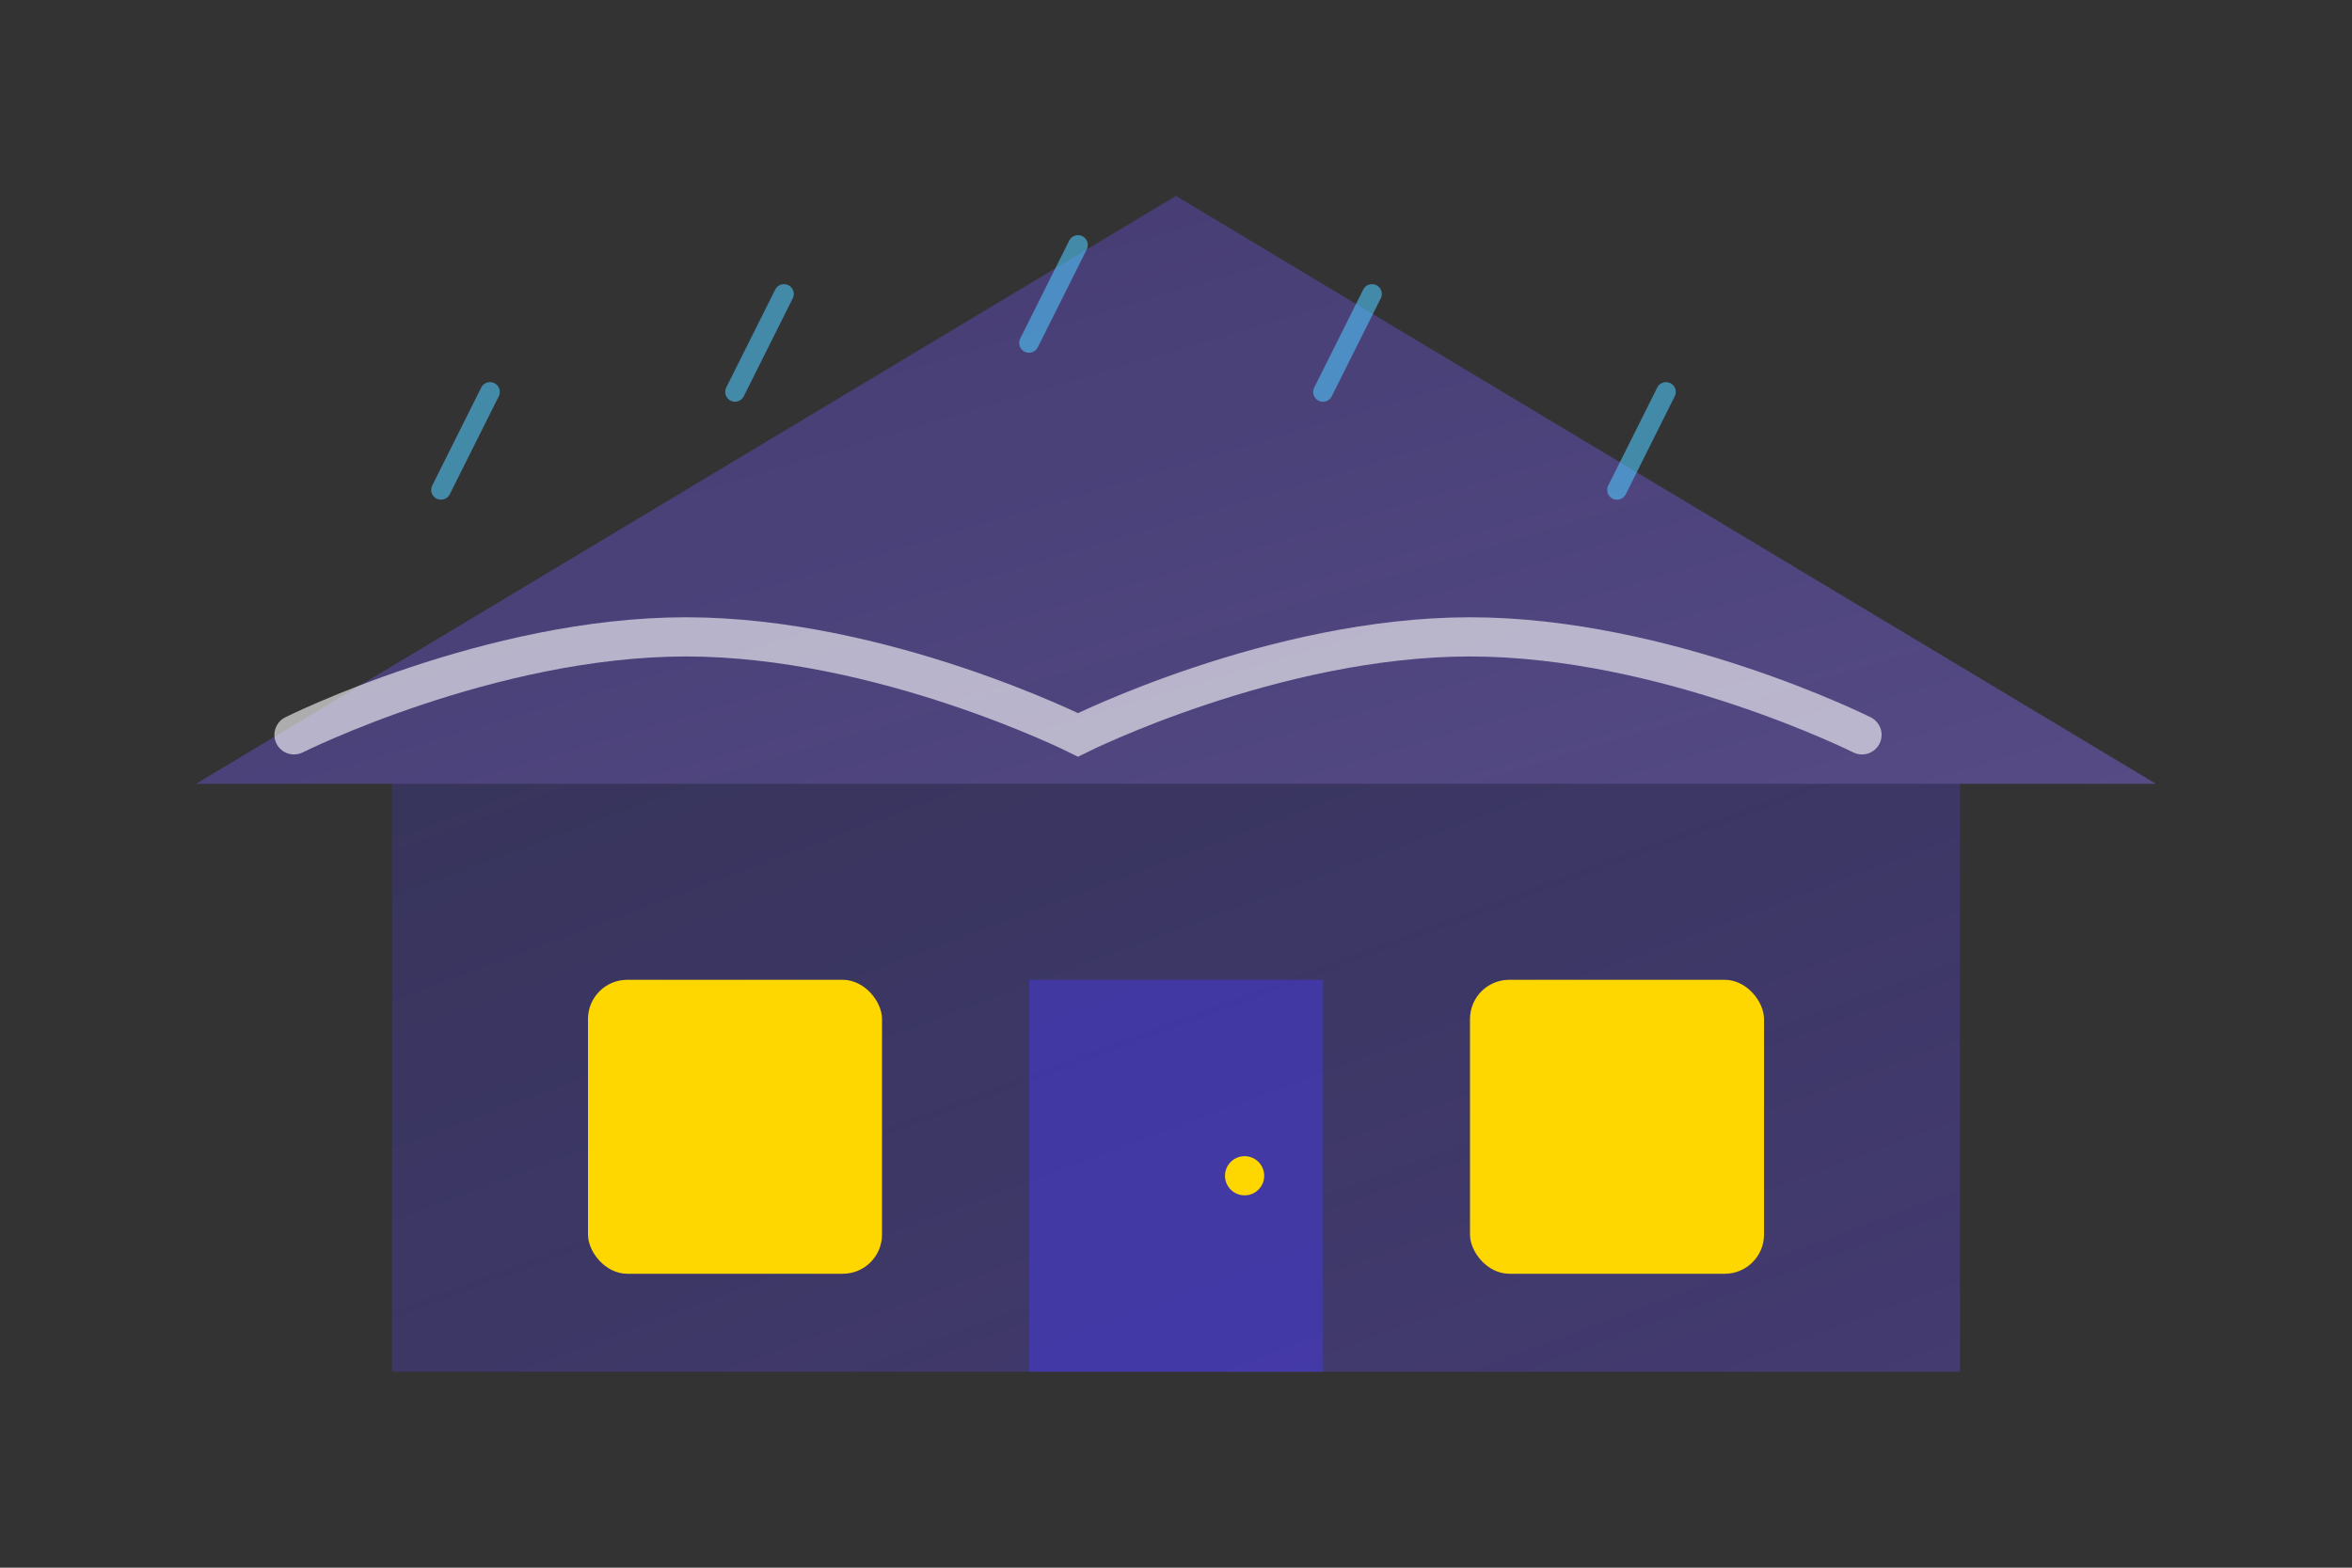 <?xml version="1.0" encoding="UTF-8"?>
<svg width="100%" height="100%" viewBox="0 0 240 160" fill="none" xmlns="http://www.w3.org/2000/svg">
  <rect x="0" y="0" width="240" height="160" fill="#333333" stroke="none"/>
  <style>
    @keyframes rain {
      0% { transform: translateY(-20px); }
      100% { transform: translateY(20px); }
    }
    @keyframes glow {
      0% { opacity: 0.8; }
      50% { opacity: 1; }
      100% { opacity: 0.8; }
    }
    @keyframes snow {
      0% { transform: translateX(-5px); }
      50% { transform: translateX(5px); }
      100% { transform: translateX(-5px); }
    }
    .rain-drop {
      animation: rain 1s infinite linear;
    }
    .window-glow {
      animation: glow 2s infinite ease-in-out;
    }
    .snow-line {
      animation: snow 3s infinite ease-in-out;
    }
  </style>
  
  <!-- House base with gradient -->
  <defs>
    <linearGradient id="houseGradient" x1="0%" y1="0%" x2="100%" y2="100%">
      <stop offset="0%" style="stop-color:#4A3AFF;stop-opacity:0.2" />
      <stop offset="100%" style="stop-color:#6B4EFF;stop-opacity:0.3" />
    </linearGradient>
    <linearGradient id="roofGradient" x1="0%" y1="0%" x2="100%" y2="100%">
      <stop offset="0%" style="stop-color:#6B4EFF;stop-opacity:0.3" />
      <stop offset="100%" style="stop-color:#8A6EFF;stop-opacity:0.4" />
    </linearGradient>
  </defs>

  <!-- House base -->
  <path d="M40 80h160v60H40z" fill="url(#houseGradient)"/>
  
  <!-- Roof -->
  <path d="M20 80L120 20l100 60H20z" fill="url(#roofGradient)"/>
  
  <!-- Windows with glow effect -->
  <rect x="60" y="100" width="30" height="30" rx="4" fill="#FFD700" class="window-glow"/>
  <rect x="150" y="100" width="30" height="30" rx="4" fill="#FFD700" class="window-glow"/>
  
  <!-- Door with gradient -->
  <path d="M105 100h30v40h-30z" fill="#4A3AFF" opacity="0.4"/>
  <circle cx="127" cy="120" r="2" fill="#FFD700"/>
  
  <!-- Snow on roof with animation -->
  <path class="snow-line" d="M30 75c0 0 20-10 40-10s40 10 40 10s20-10 40-10s40 10 40 10" stroke="#fff" stroke-width="4" stroke-linecap="round" opacity="0.6"/>
  
  <!-- Animated rain drops -->
  <g opacity="0.6">
    <path class="rain-drop" d="M50 40l-5 10" stroke="#4FC3F7" stroke-width="2" stroke-linecap="round"/>
    <path class="rain-drop" style="animation-delay: 0.2s" d="M80 30l-5 10" stroke="#4FC3F7" stroke-width="2" stroke-linecap="round"/>
    <path class="rain-drop" style="animation-delay: 0.4s" d="M110 25l-5 10" stroke="#4FC3F7" stroke-width="2" stroke-linecap="round"/>
    <path class="rain-drop" style="animation-delay: 0.6s" d="M140 30l-5 10" stroke="#4FC3F7" stroke-width="2" stroke-linecap="round"/>
    <path class="rain-drop" style="animation-delay: 0.8s" d="M170 40l-5 10" stroke="#4FC3F7" stroke-width="2" stroke-linecap="round"/>
  </g>
</svg> 